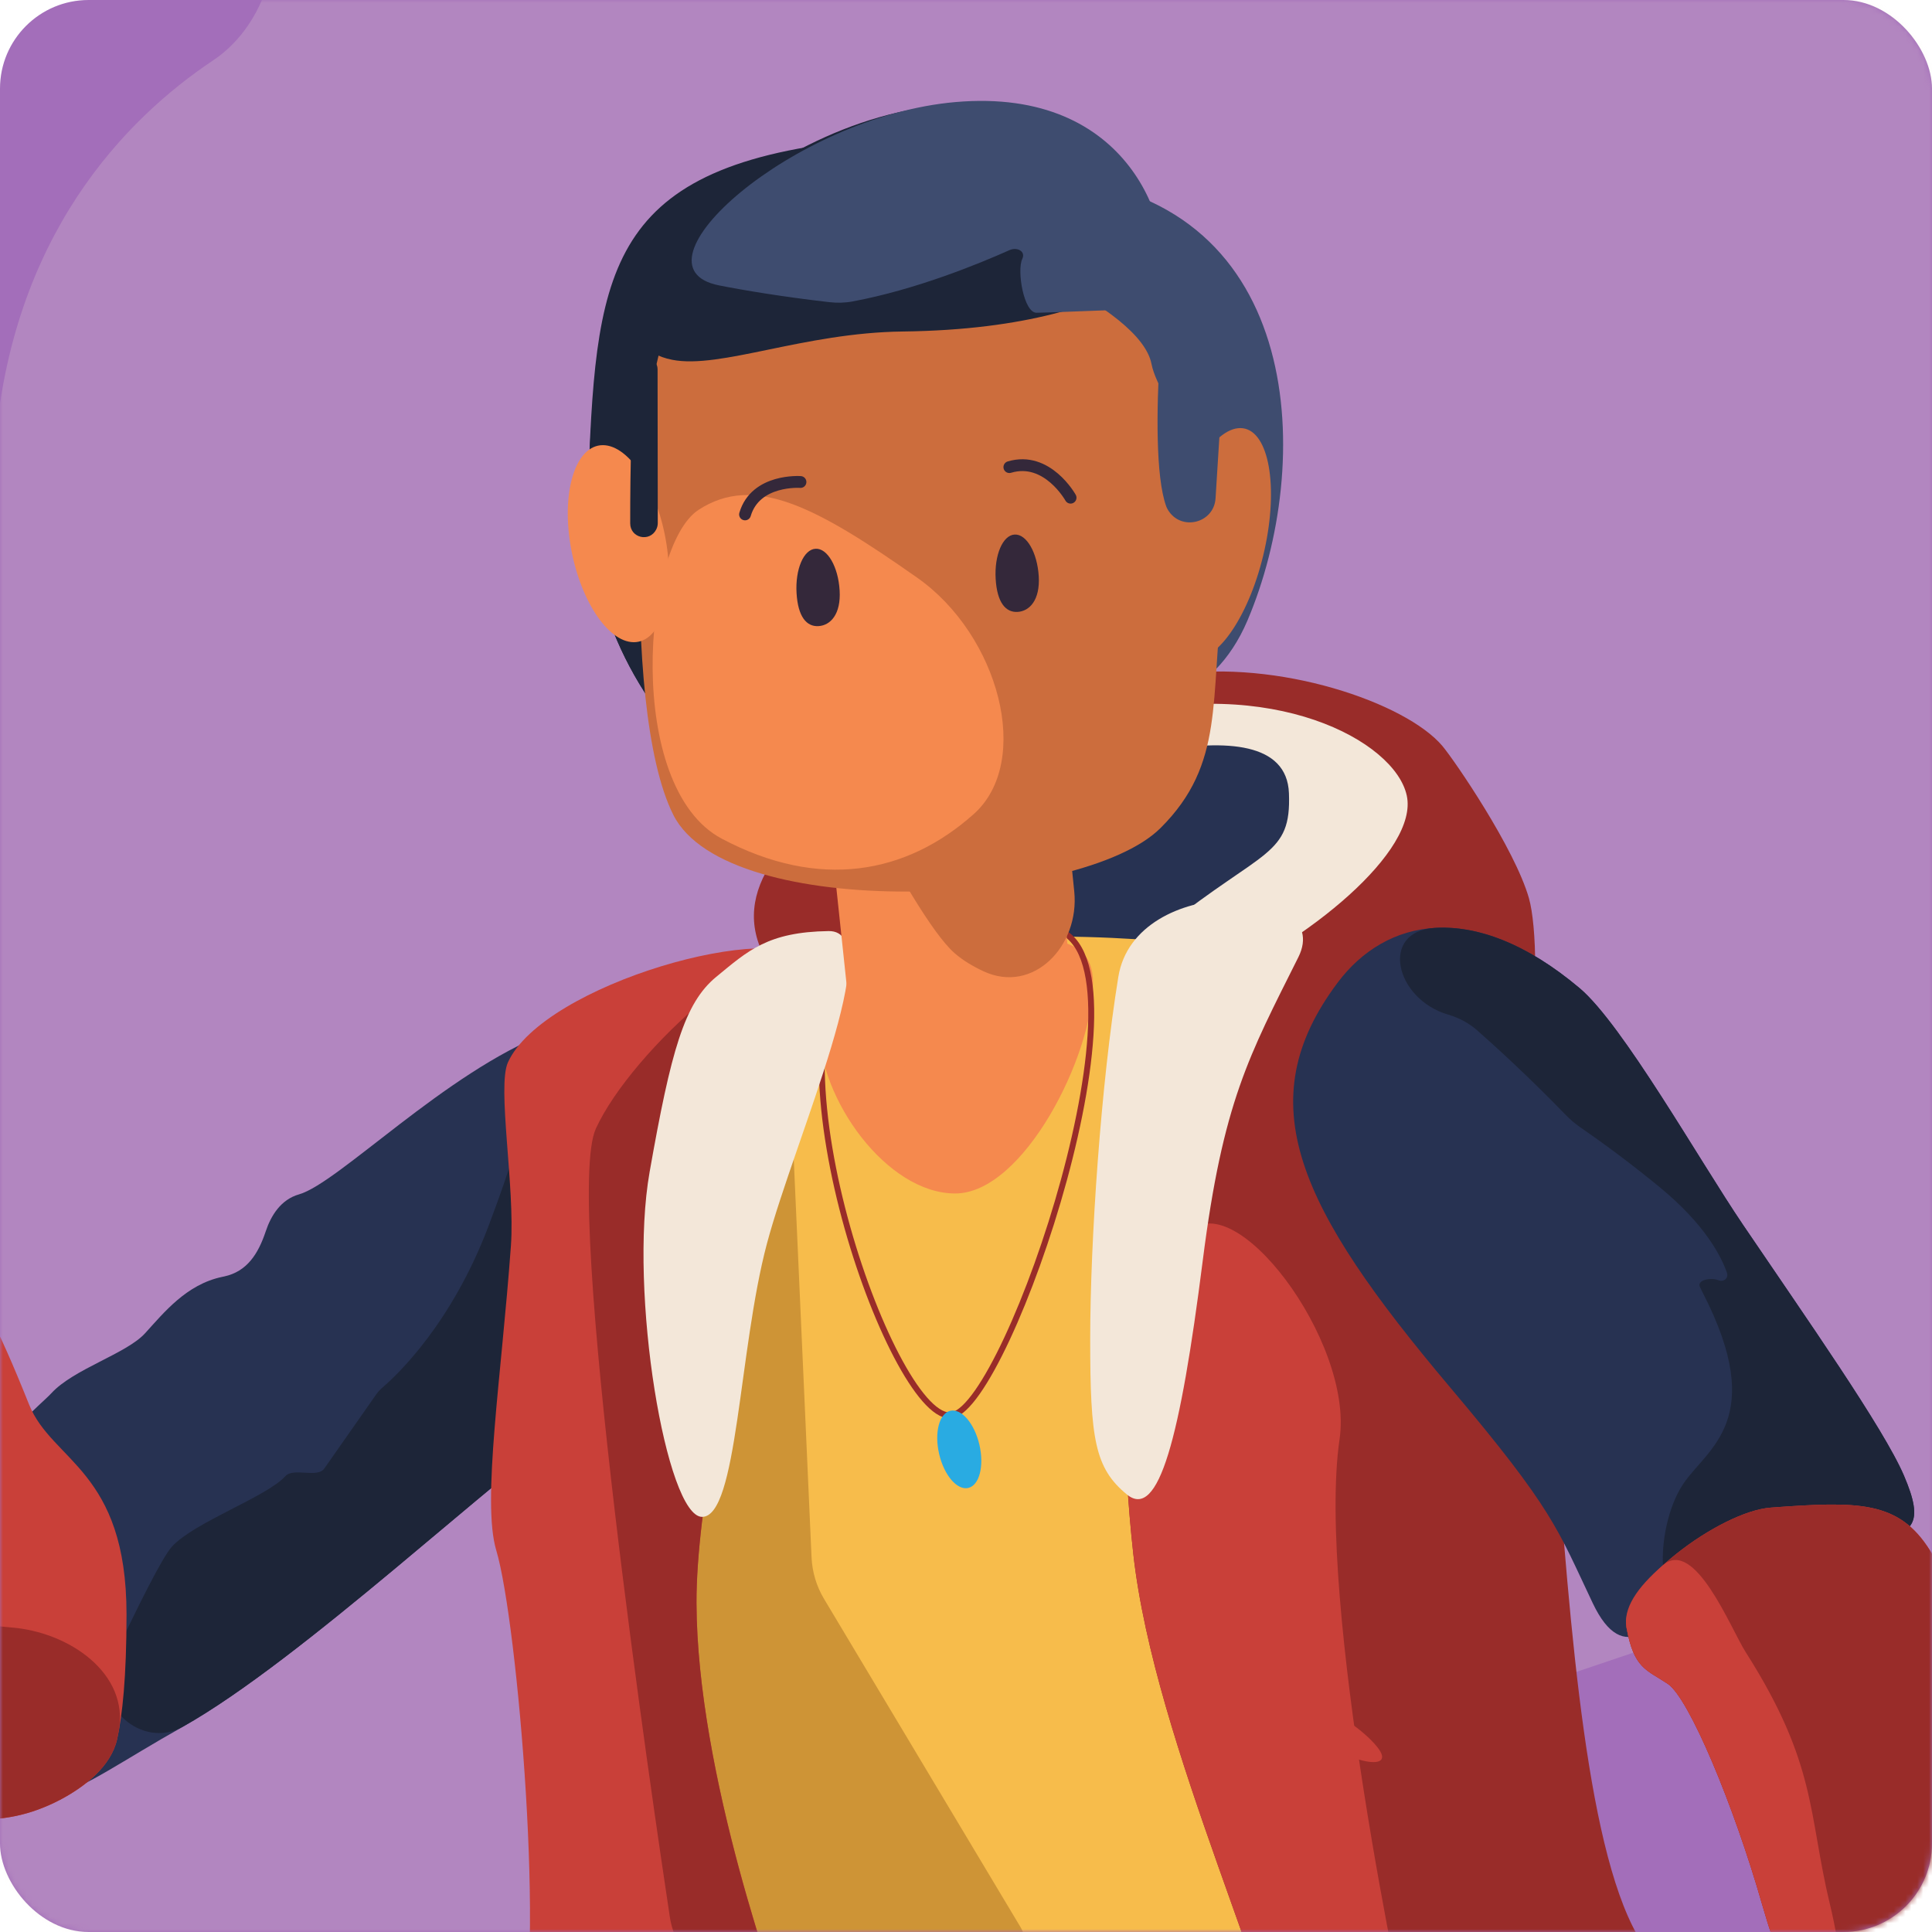 <svg width="327" height="327" viewBox="0 0 327 327" fill="none" xmlns="http://www.w3.org/2000/svg">
<rect width="327" height="327" rx="15" fill="#A36EBA"/>
<mask id="mask0_103_2607" style="mask-type:alpha" maskUnits="userSpaceOnUse" x="0" y="0" width="327" height="327">
<rect width="327" height="327" rx="15" fill="#A36EBA"/>
</mask>
<g mask="url(#mask0_103_2607)">
<path d="M-229.809 447.217C-229.67 447.168 -229.715 447.18 -229.574 447.134C-225.006 445.641 356.142 255.685 418.724 230.078C481.554 204.37 504.405 190.088 475.841 164.392V164.392C471.409 160.406 450.471 105.674 452.003 99.914C454.927 88.92 454.231 76.928 447.289 64.429C438.364 48.362 424.974 39.27 410.868 35.844C394.375 31.838 360.497 8.839 361.646 -8.094C366.901 -85.579 353.883 -187.276 253.076 -201.183C99.212 -222.408 19.26 -95.777 45.289 -15.855C48.308 -6.584 44.197 4.794 36.088 10.207C21.269 20.098 1.768 39.894 -0.906 76.415C-1.473 84.158 -6.999 90.98 -14.568 92.706C-36.039 97.603 -78.77 110.677 -109.643 141.541C-127.242 159.135 -133.275 176.249 -134.275 190.31C-135.213 203.52 -149.016 223.218 -161.84 226.525C-180.866 231.43 -204.409 243.706 -223.888 272.925C-251.748 314.714 -239.404 355.112 -229.351 375.774C-225.474 383.745 -227.555 394.021 -235 398.831C-257.921 413.639 -301 443.142 -301 455.712C-301.012 472.311 -234.029 448.72 -229.809 447.217Z" fill="#F3E7D9" fill-opacity="0.2"/>
<path d="M115.352 183.749C111.544 174.866 109.639 168.201 92.501 174.866C75.362 181.531 57.271 200.249 50.606 202.153C47.517 203.035 45.86 205.758 44.971 208.426C43.713 212.2 41.819 215.22 37.928 216.05C37.817 216.074 37.704 216.098 37.589 216.122C31.563 217.387 27.755 222.148 24.572 225.643C21.403 229.139 12.508 231.67 8.699 235.804C4.89 239.926 -20.492 258.016 -2.088 294.825C5.73 310.46 10.603 303.707 30.912 292.281C51.22 280.855 83.906 249.76 98.828 239.6C113.761 229.452 119.249 192.869 115.352 183.749Z" fill="#273252"/>
<path d="M115.352 183.748C112.239 176.488 110.398 170.708 100.468 172.481C95.371 173.391 91.907 177.959 90.594 182.967C89.068 188.785 86.534 197.379 82.666 207.565C76.459 223.937 67.355 232.586 64.832 234.761C64.391 235.141 63.992 235.557 63.658 236.034L54.885 248.561C53.713 250.234 49.673 248.335 48.301 249.848V249.848C45.131 253.343 32.941 257.615 29.133 261.737C27.459 263.548 23.174 272.185 18.896 281.301C15.501 288.534 23.96 296.186 30.924 292.268V292.268C51.232 280.843 83.919 249.747 98.84 239.587C113.761 229.452 119.248 192.869 115.352 183.748Z" fill="#1D2538"/>
<path d="M10.131 304.647C14.293 302.472 18.796 298.964 19.82 294.381C20.707 290.417 21.415 283.912 21.415 273.25C21.415 248.82 8.774 247.366 4.915 237.707C-6.511 209.143 -4.556 223.437 -13.489 204.069C-24.915 179.313 -29.989 163.452 -50.936 172.335C-76.669 183.247 -80.766 188.834 -78.222 197.717C-75.679 206.599 -73.775 201.525 -71.871 207.877C-69.966 214.229 -57.902 238.972 -52.828 251.676C-49.27 260.575 -45.706 266.043 -43.894 268.516C-43.112 269.583 -42.368 270.679 -41.769 271.859C-39.742 275.845 -34.718 285.572 -31.241 291.027C-27.224 297.355 -10.101 315.217 10.131 304.647Z" fill="#C94039"/>
<path d="M10.132 304.647C14.293 302.473 18.796 298.964 19.821 294.382C19.914 293.965 20.006 293.52 20.094 293.046C21.922 283.259 11.697 276.169 1.768 275.445C-0.421 275.285 -2.573 274.935 -4.556 274.315C-15.129 271.008 -20.73 254.032 -29.662 234.663C-31.524 230.629 -33.393 227.699 -35.218 225.621C-41.996 217.9 -59.122 218.15 -65.5 210.095C-72.506 201.247 -79.547 193.065 -78.222 197.717C-75.679 206.6 -73.774 201.526 -71.87 207.878C-69.966 214.23 -57.901 238.973 -52.827 251.677C-49.269 260.576 -45.705 266.044 -43.893 268.517C-43.111 269.584 -42.368 270.68 -41.768 271.859C-39.741 275.845 -34.718 285.573 -31.241 291.028C-27.224 297.355 -10.1 315.218 10.132 304.647Z" fill="#992C29"/>
<path opacity="0.9" d="M-55.385 28.736C-81.469 37.431 -112.501 27.308 -139.487 -1.344C-151.253 -13.834 -153.889 -35.191 -153.656 -53.084C-153.557 -60.698 -141.522 -62.22 -136.417 -56.569V-56.569C-126.47 -45.557 -119.705 -70.676 -133.411 -96.609C-140.779 -110.55 -140.591 -122.265 -138.841 -130.118C-137.661 -135.417 -131.443 -135.636 -128.55 -131.042V-131.042C-125.002 -125.407 -116.182 -126.739 -114.197 -133.096C-108.133 -152.507 -96.708 -183.464 -81.644 -198.94C-58.717 -222.494 -83.097 -192.037 -67.499 -165.866C-52.63 -140.916 -46.334 -165.745 -41.165 -157.73C-40.593 -156.842 -40.093 -155.878 -39.495 -155.007C-30.185 -141.445 -27.083 -124.696 -26.273 -111.566C-25.75 -103.068 -15.655 -97.039 -8.516 -101.679V-101.679C-3.231 -105.114 2.231 -102.483 2.381 -96.182C3.095 -66.134 -0.617 10.477 -55.385 28.736Z" fill="#F7BC4B"/>
<path opacity="0.4" d="M-32.532 38.721C-52.527 48.719 -149.634 64.429 -183.899 -38.39C-218.164 -141.21 -118.063 -254.428 4.589 -246.886C29.823 -245.333 48.514 -249.584 62.354 -256.599C76.884 -263.963 112.923 -258.677 110.443 -242.577C108.213 -228.107 102.39 -214.558 90.27 -205.468C10.001 -145.269 23.156 -115.502 20.3 -61.23C17.443 -6.97 -12.537 28.736 -32.532 38.721Z" fill="#FEED7F"/>
<path d="M129.622 162.338C116.63 139.248 169.437 118.564 198.39 114.216C216.318 111.523 237.916 118.915 244.118 126.244C246.235 128.762 256.37 143.595 258.776 152.014C261.407 161.21 260.167 202.766 243.541 202.466C220.778 202.065 142.626 185.415 129.622 162.338Z" fill="#992C29"/>
<path d="M151.471 167.161C144.254 151.513 163.799 127.634 187.565 121.432C215.24 114.216 236.099 125.354 238.104 134.662C240.108 143.983 221.579 159.368 203.563 167.248C185.548 175.129 154.691 174.126 151.471 167.161Z" fill="#F3E7D9"/>
<path d="M197.375 156.774C213.862 143.632 218.572 144.91 218.159 134.249C217.495 117.022 176.728 132.269 168.309 134.675C159.89 137.08 144.693 162.262 153.864 176.795C163.047 191.315 180.887 169.917 197.375 156.774Z" fill="#273252"/>
<path d="M202.942 159.986C202.83 159.966 202.736 159.951 202.624 159.936C200.086 159.592 166.211 155.244 132.881 163.691C115.805 168.013 92.452 200.424 92.452 241.328C92.452 273.563 99.921 351.39 103.087 382.934C103.863 390.666 110.436 396.456 118.206 396.329L236.519 394.39C244.706 394.256 251.105 387.598 250.776 379.416C248.751 329.064 239.404 166.548 202.942 159.986Z" fill="#F7BC4B"/>
<path d="M165.901 334.14C170.826 336.107 175.435 330.698 172.711 326.147L139.474 270.625C138.197 268.492 137.47 266.074 137.359 263.59L133.715 182.079C133.291 172.587 124.287 166.814 117.63 173.593C104.513 186.948 92.464 211.947 92.464 241.328C92.464 273.563 99.933 351.39 103.099 382.934C103.875 390.666 110.448 396.456 118.218 396.329L189.047 395.168C204.797 394.91 209.618 373.513 195.566 366.392C187.122 362.112 179.358 358.122 173.71 355.11C165.073 350.503 161.431 343.895 159.905 338.811C158.825 335.212 162.411 332.746 165.901 334.14V334.14Z" fill="#CE9436"/>
<path d="M184.997 166.297C184.997 178.649 173.246 202.002 161.67 202.002C150.106 202.002 138.58 186.041 138.58 173.676C138.58 161.323 150.256 158.993 161.82 158.993C173.409 159.005 184.997 156.625 184.997 166.297Z" fill="#F5894E"/>
<path d="M137.879 162.964C131.69 155.346 91.988 166.572 85.974 179.802C84.095 183.936 87.189 200.837 86.475 210.859C84.884 232.909 81.514 254.132 83.995 262.401C87.603 274.428 92.514 331.995 87.703 346.428C82.892 360.873 92.514 393.359 97.325 400.575C100.257 404.974 115.712 403.563 127.333 401.791C134.937 400.631 139.987 393.56 139.119 385.917L134.767 347.607C134.621 346.317 134.309 345.058 133.857 343.84C130.725 335.403 117.983 299.372 117.884 271.321C117.784 239.349 140.247 165.883 137.879 162.964Z" fill="#C94039"/>
<path d="M137.879 162.964C131.69 155.347 106.859 177.81 100.845 191.04C95.334 203.164 110.752 307.128 113.367 324.415C113.617 326.069 114.133 327.596 114.923 329.071C117.401 333.7 122.995 344.035 124.148 345.188V345.188C126.84 347.88 118.204 350.057 119.781 353.522L121.51 357.323C124.958 364.904 136.37 361.746 135.43 353.471L134.67 346.774C134.588 346.054 134.416 345.356 134.16 344.677C131.671 338.068 117.986 300.421 117.884 271.346C117.784 239.349 140.247 165.883 137.879 162.964Z" fill="#992C29"/>
<path d="M144.068 161.773C129.159 178.699 151.547 241.591 161.207 239.511C170.866 237.419 195.96 162.863 178.909 157.338" stroke="#992C29" stroke-miterlimit="10"/>
<path d="M163.885 251.84C165.765 251.401 166.607 248.123 165.766 244.518C164.925 240.914 162.719 238.347 160.839 238.786C158.959 239.224 158.117 242.502 158.958 246.107C159.799 249.712 162.005 252.278 163.885 251.84Z" fill="#29ABE2"/>
<path d="M140.247 157.589C129.949 157.739 126.616 160.909 121.217 165.344C115.817 169.792 113.562 177.897 109.954 198.344C106.346 218.802 112.823 256.738 118.836 256.738C124.85 256.738 125 228.524 129.811 210.471C134.622 192.43 150.533 157.439 140.247 157.589Z" fill="#F3E7D9"/>
<path d="M196.9 160.107C189.283 169.153 188.205 230.491 191.813 262.977C195.422 295.463 217.083 338.786 219.488 359.232C221.894 379.69 223.097 398.934 227.907 402.554C231.629 405.355 265.534 404.205 280.703 403.541C285.308 403.339 289.556 400.959 291.178 396.644C295.28 385.734 299.524 361.753 277.983 328.938C259.454 300.7 266.156 175.254 250.521 169.24C234.873 163.214 204.517 151.062 196.9 160.107Z" fill="#992C29"/>
<path d="M200.959 208.88C193.342 217.926 188.205 230.491 191.814 262.977C195.422 295.463 217.083 338.786 219.489 359.232C221.894 379.691 223.097 398.934 227.908 402.555C232.718 406.175 253.165 400.525 239.283 347.656C237.467 340.74 222.758 270.67 226.73 243.571C229.16 226.996 208.576 199.835 200.959 208.88Z" fill="#C94039"/>
<path d="M190.71 252.93C185.311 248.482 184.521 243.596 184.521 226.745C184.521 209.895 186.35 183.41 189.282 165.344C192.138 147.73 226.09 149.321 219.751 162.012C211.394 178.725 206.984 186.467 203.564 213.415C199.756 243.408 196.11 257.377 190.71 252.93Z" fill="#F3E7D9"/>
<path d="M233.044 295.613C228.46 289.995 215.564 284.171 219.752 290.09C220.502 291.148 221.307 292.171 222.172 293.144C226.392 297.885 237.057 300.531 233.044 295.613V295.613Z" fill="#C94039"/>
<path d="M269.576 271.334C263.55 258.643 262.974 255.599 245.459 234.84C219.751 204.371 211.194 186.581 226.416 166.297C234.472 155.561 249.268 152.015 267.358 167.249C274.637 173.376 287.642 196.428 294.971 207.24C305.708 223.076 318.812 241.718 322.257 249.761C325.703 257.804 324.162 259.921 316.244 260.523C304.555 261.425 290.423 261.725 286.364 267.413C280.613 275.469 274.813 282.372 269.576 271.334Z" fill="#273252"/>
<path d="M322.257 249.76C318.812 241.717 305.695 223.075 294.971 207.239C287.642 196.427 274.637 173.388 267.359 167.249C258.2 159.537 249.886 156.637 242.864 157.047C233.453 157.597 236.089 169.109 245.141 171.74V171.74C246.945 172.265 248.617 173.156 250.026 174.399C253.002 177.022 258.731 182.222 265.043 188.744C265.776 189.501 266.583 190.184 267.449 190.784C271.173 193.361 275.92 196.826 280.927 200.95C288.568 207.237 291.315 212.614 292.29 215.412C292.612 216.336 291.741 217.045 290.833 216.681V216.681C289.583 216.181 287.159 216.621 287.726 217.842C287.848 218.106 288.002 218.419 288.193 218.79C299.281 240.314 288.92 245.137 284.886 251.176C279.599 259.106 280.613 275.468 286.364 267.413C290.423 261.725 304.555 261.412 316.244 260.522C324.162 259.921 325.703 257.803 322.257 249.76Z" fill="#1D2538"/>
<path d="M275.291 275.468C276.556 282.447 278.661 282.584 282.269 284.99C285.877 287.395 293.457 305.536 298.267 322.387C303.078 339.237 307.889 344.048 306.686 348.859C305.484 353.67 306.686 358.481 310.295 359.683C313.903 360.886 329.551 354.872 336.767 359.683C343.983 364.494 347.591 376.534 353.617 376.534C359.643 376.534 358.428 368.115 356.023 364.507C353.617 360.899 352.415 345.251 350.009 328.413C347.604 311.562 329.876 267.55 326.694 262.476C321.395 253.995 314.642 254.07 299.721 255.172C291.151 255.786 274.025 268.478 275.291 275.468Z" fill="#C94039"/>
<path d="M275.291 275.468C276.556 282.447 278.661 282.584 282.269 284.99C285.877 287.395 293.457 305.536 298.267 322.387C303.078 339.237 307.889 344.048 306.686 348.859C305.484 353.67 306.686 358.481 310.295 359.683C313.903 360.886 329.551 354.872 336.767 359.683C343.983 364.494 347.591 376.534 353.617 376.534C359.643 376.534 358.428 368.115 356.023 364.507C353.617 360.899 352.415 345.251 350.009 328.413C347.604 311.562 329.876 267.55 326.694 262.476C321.395 253.995 314.642 254.07 299.721 255.172C291.151 255.786 274.025 268.478 275.291 275.468Z" fill="#992C29"/>
<path d="M275.289 275.469C276.554 282.447 278.659 282.585 282.267 284.99C285.875 287.396 293.455 305.536 298.266 322.387C303.077 339.238 307.888 344.048 306.685 348.859C305.482 353.67 306.685 358.481 310.293 359.684C313.901 360.886 313.463 337.747 309.742 322.387C306.021 307.027 307.599 298.683 295.447 279.603C292.941 275.657 286.878 260.272 281.49 264.895C276.98 268.766 274.713 272.286 275.289 275.469Z" fill="#C94039"/>
<path d="M150.683 118.084C143.649 120.069 139.069 126.835 139.84 134.103L143.723 170.713C143.877 172.162 144.225 173.602 145.087 174.777C147.161 177.605 152.407 182.547 163.424 181.744C174.516 180.944 179.027 174.328 180.669 170.751C181.341 169.289 181.423 167.659 181.268 166.058L177.668 128.825C176.767 119.518 167.664 113.294 158.664 115.833L150.683 118.084Z" fill="#F5894E"/>
<path d="M155.861 116.852C146.824 119.283 142.207 129.299 146.562 137.583C151.601 147.167 157.83 158.092 161.607 161.36C162.999 162.564 164.681 163.569 166.489 164.406C174.89 168.299 182.757 160.101 181.822 150.889L179.55 128.512C178.617 119.312 169.661 113.14 160.731 115.542L155.861 116.852Z" fill="#CC6D3D"/>
<path d="M207.498 104.619C196.692 130.058 186.909 140.879 182.452 144.845C180.858 146.264 178.794 146.957 176.665 147.113C124.333 150.93 97.051 113.802 99.617 80.126C101.007 44.52 108.224 31.466 147.162 30.401C201.396 28.923 220.627 73.699 207.498 104.619Z" fill="#1D2538"/>
<path d="M207.498 104.619C196.692 130.059 186.909 140.879 182.452 144.846C180.858 146.264 178.794 146.958 176.665 147.113C124.333 150.931 97.051 113.802 99.617 80.126C101.007 44.521 103.212 27.194 148.377 23.448C211.093 18.249 220.627 73.699 207.498 104.619Z" fill="#1D2538"/>
<path d="M211.156 104.982C199.347 132.803 162.302 115.482 157.88 113.294C157.586 113.148 157.309 112.998 157.042 112.806C148.998 107.017 145.841 77.849 144.004 58.452C142.388 41.451 132.641 25.44 179.497 30.138C221.141 34.323 222.344 78.635 211.156 104.982Z" fill="#3E4C6F"/>
<path d="M153.357 36.612C149.571 35.255 145.425 35.621 141.891 37.543C133.18 42.28 116.893 51.415 113.336 55.371C108.425 60.833 104.629 119.44 113.975 137.945C123.183 156.198 182.993 153.505 196.423 140.15C207.423 129.213 204.705 118.325 207.01 100.285C209.44 81.279 196.336 68.964 194.895 61.597C192.997 51.854 165.665 41.026 153.357 36.612Z" fill="#CC6D3D"/>
<path d="M214.026 93.069C211.658 103.793 206.183 112.061 201.773 111.56C197.351 111.059 195.672 101.913 198.027 91.089C200.395 80.24 205.932 71.896 210.367 72.484C214.777 73.073 216.406 82.307 214.026 93.069Z" fill="#CC6D3D"/>
<path d="M118.221 86.303C108.75 92.492 105.681 133.222 122.168 141.954C138.655 150.686 153.388 147.967 164.801 137.794C174.786 128.899 169.099 107.513 155.242 97.779C138.279 85.865 127.693 80.114 118.221 86.303Z" fill="#F5894E"/>
<path d="M96.661 92.856C98.327 102.001 103.225 109.08 107.635 108.679C112.058 108.278 114.326 100.51 112.672 91.29C111.018 82.044 106.057 74.903 101.622 75.366C97.199 75.842 94.982 83.685 96.661 92.856Z" fill="#F5894E"/>
<path d="M205.227 56.795C201.789 53.844 196.522 55.978 196.265 60.502C195.775 69.118 195.558 80.605 197.38 85.682C197.459 85.903 197.562 86.104 197.683 86.305V86.305C199.88 89.956 205.472 88.589 205.738 84.338L207.174 61.406C207.284 59.648 206.563 57.942 205.227 56.795V56.795Z" fill="#3E4C6F"/>
<path d="M111.075 89.606C109.954 91.823 106.667 91.064 106.665 88.579C106.658 79.714 106.839 67.158 107.836 62.011V62.011C108.384 60.035 111.295 60.429 111.298 62.48L111.331 88.527C111.331 88.902 111.244 89.271 111.075 89.606V89.606Z" fill="#1D2538"/>
<path d="M195.566 38.792C196.512 42.421 195.019 46.082 191.764 47.943C185.95 51.266 174.1 55.855 152.762 56.109C136.062 56.31 121.88 62.499 113.761 60.895C93.829 56.936 127.267 19.251 161.544 17.698C186.167 16.586 193.427 30.582 195.566 38.792Z" fill="#1D2538"/>
<path d="M161.745 17.272C134.258 19.652 105.656 45.135 121.705 48.304C125.919 49.138 132.434 50.228 140.35 51.141C141.66 51.292 142.988 51.266 144.285 51.025C155.048 49.027 165.768 44.615 170.847 42.341C172.151 41.757 173.644 42.535 173.025 43.823V43.823C172.083 45.785 173.28 52.98 175.456 52.936C176.982 52.904 178.514 52.856 180.049 52.789C194.281 52.176 195.772 52.915 196.749 48.179C198.704 38.57 191.45 14.691 161.745 17.272Z" fill="#3E4C6F"/>
<path d="M175.813 97.541C176.051 101.563 174.259 103.442 172.242 103.568C170.225 103.693 168.759 102.001 168.521 97.98C168.283 93.958 169.711 90.588 171.728 90.475C173.745 90.363 175.562 93.507 175.813 97.541Z" fill="#34283A"/>
<path d="M142.112 99.947C142.35 103.968 140.559 105.847 138.542 105.973C136.525 106.098 135.059 104.407 134.821 100.385C134.583 96.363 136.011 92.993 138.028 92.881C140.045 92.755 141.874 95.912 142.112 99.947Z" fill="#34283A"/>
<path d="M181.2 84.236C181.2 84.236 177.254 77.133 170.839 79.062" stroke="#34283A" stroke-width="2" stroke-miterlimit="10" stroke-linecap="round" stroke-linejoin="round"/>
<path d="M135.485 81.58C135.485 81.58 127.88 81.029 126.101 87.067" stroke="#34283A" stroke-width="2" stroke-miterlimit="10" stroke-linecap="round" stroke-linejoin="round"/>
</g>
</svg>
